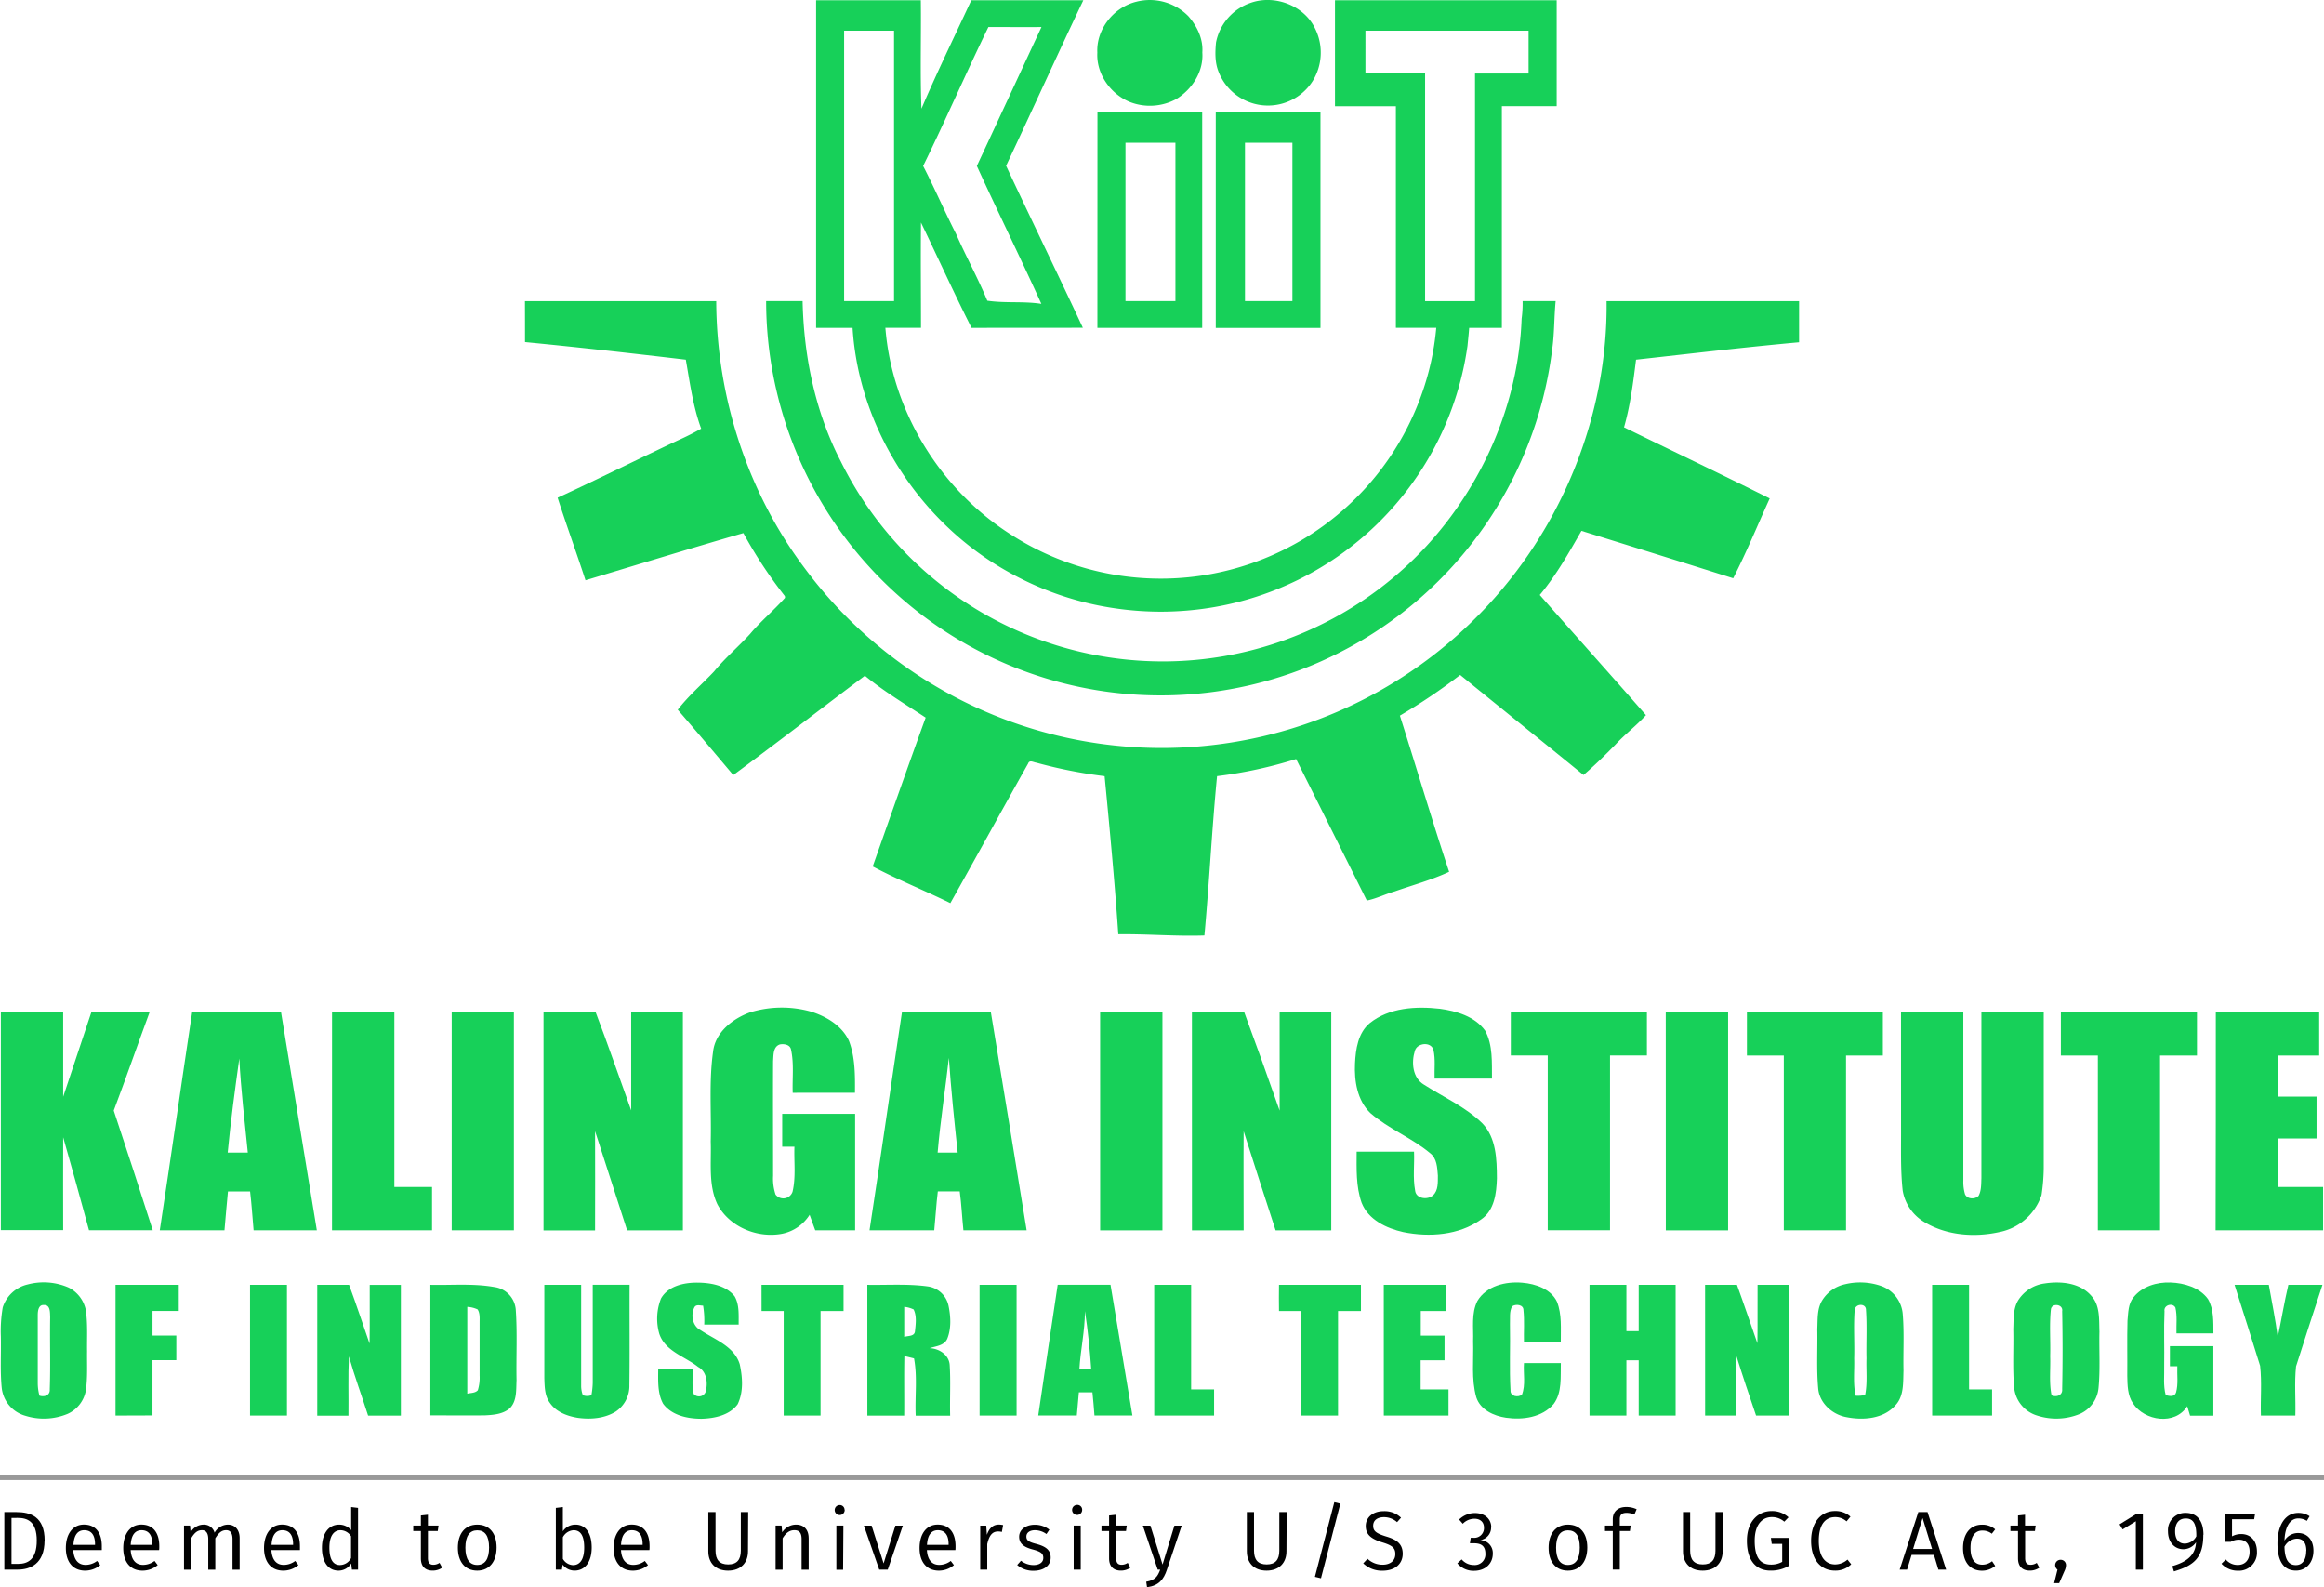<svg id="Layer_1" data-name="Layer 1" xmlns="http://www.w3.org/2000/svg" width="735.07" height="501.99" viewBox="0 0 735.07 501.99"><defs><style>.cls-1{fill:#010101;}.cls-2{fill:#17d059;}.cls-3{fill:#999;}</style></defs><title>kiit-logo_freelogovectors.net</title><path class="cls-1" d="M21.55,611.21c0,7.47-4.61,9.21-8.49,9.21H8.83v-18.2h3.75c4.55,0,9,1.45,9,9M11.1,604.07V618.6h2.14c2.91,0,5.85-1.27,5.85-7.39s-3.07-7.14-6-7.14Z" transform="translate(-7.46 -124.01)"/><path class="cls-1" d="M39.63,614.23h-9c.21,3.36,1.8,4.69,3.89,4.69a6,6,0,0,0,3.65-1.25l1,1.32a7.42,7.42,0,0,1-4.8,1.75c-3.83,0-6.08-2.73-6.08-7.15s2.16-7.41,5.71-7.41c3.74,0,5.66,2.62,5.66,6.84,0,.46,0,.92,0,1.21m-2.14-1.86c0-2.8-1.11-4.41-3.42-4.41-1.94,0-3.23,1.37-3.41,4.63h6.83Z" transform="translate(-7.46 -124.01)"/><path class="cls-1" d="M57.79,614.23h-9c.22,3.36,1.81,4.69,3.9,4.69a6,6,0,0,0,3.65-1.25l1,1.32a7.42,7.42,0,0,1-4.8,1.75c-3.84,0-6.09-2.73-6.09-7.15s2.17-7.41,5.72-7.41c3.73,0,5.67,2.62,5.67,6.84,0,.46,0,.92-.06,1.21m-2.14-1.86c0-2.8-1.12-4.41-3.42-4.41-1.93,0-3.23,1.37-3.42,4.63h6.84Z" transform="translate(-7.46 -124.01)"/><path class="cls-1" d="M83.26,610.45v10H81v-9.67c0-2.14-.89-2.83-2-2.83-1.55,0-2.46,1-3.44,2.57v9.93H73.33v-9.67c0-2.14-.9-2.83-2-2.83-1.53,0-2.46,1-3.41,2.57v9.93H65.66V606.5h1.91l.18,2.12a4.78,4.78,0,0,1,4.07-2.43,3.48,3.48,0,0,1,3.51,2.56,4.91,4.91,0,0,1,4.19-2.56c2.28,0,3.74,1.64,3.74,4.26" transform="translate(-7.46 -124.01)"/><path class="cls-1" d="M102.3,614.23h-9c.21,3.36,1.8,4.69,3.88,4.69a6,6,0,0,0,3.66-1.25l1,1.32a7.37,7.37,0,0,1-4.79,1.75c-3.83,0-6.08-2.73-6.08-7.15s2.17-7.41,5.71-7.41c3.73,0,5.65,2.62,5.65,6.84,0,.46,0,.92,0,1.21m-2.16-1.86c0-2.8-1.1-4.41-3.4-4.41-1.94,0-3.24,1.37-3.42,4.63h6.82Z" transform="translate(-7.46 -124.01)"/><path class="cls-1" d="M120.71,600.9v19.52h-1.94l-.23-1.95a4.68,4.68,0,0,1-4,2.27c-3.37,0-5.25-2.86-5.25-7.22s2-7.33,5.45-7.33a5,5,0,0,1,3.79,1.74v-7.3Zm-2.22,15.87v-6.9a4,4,0,0,0-3.32-1.91c-2.15,0-3.53,1.83-3.53,5.53s1.21,5.48,3.3,5.48a4,4,0,0,0,3.55-2.2" transform="translate(-7.46 -124.01)"/><path class="cls-1" d="M147.32,619.81a5.17,5.17,0,0,1-3.06.92c-2.31,0-3.68-1.34-3.68-3.88v-8.63h-2.41v-1.73h2.41V603.3l2.23-.24v3.43h3.35l-.24,1.73h-3.11v8.52c0,1.46.49,2.15,1.74,2.15a3.55,3.55,0,0,0,1.93-.61Z" transform="translate(-7.46 -124.01)"/><path class="cls-1" d="M164.53,613.43c0,4.38-2.25,7.31-6.13,7.31s-6.12-2.83-6.12-7.25,2.25-7.3,6.14-7.3,6.11,2.8,6.11,7.24m-9.87.06c0,3.68,1.34,5.45,3.74,5.45s3.75-1.77,3.75-5.51-1.33-5.44-3.73-5.44-3.76,1.77-3.76,5.5" transform="translate(-7.46 -124.01)"/><path class="cls-1" d="M194.61,613.43c0,4.39-2,7.3-5.42,7.3a4.67,4.67,0,0,1-3.76-1.9l-.24,1.59h-1.92V600.9l2.22-.27v7.67a4.73,4.73,0,0,1,4-2.11c3.14,0,5.12,2.62,5.12,7.24m-2.37,0c0-4-1.33-5.47-3.36-5.47a4.11,4.11,0,0,0-3.39,2.23V617a3.92,3.92,0,0,0,3.2,2c2.11,0,3.55-1.67,3.55-5.54" transform="translate(-7.46 -124.01)"/><path class="cls-1" d="M212.88,614.23h-9c.21,3.36,1.8,4.69,3.89,4.69a6,6,0,0,0,3.65-1.25l1,1.32a7.37,7.37,0,0,1-4.79,1.75c-3.84,0-6.09-2.73-6.09-7.15s2.17-7.41,5.72-7.41c3.73,0,5.66,2.62,5.66,6.84,0,.46,0,.92-.06,1.21m-2.14-1.86c0-2.8-1.11-4.41-3.41-4.41-1.94,0-3.24,1.37-3.42,4.63h6.83Z" transform="translate(-7.46 -124.01)"/><path class="cls-1" d="M244.05,614.63c0,3.57-2.23,6.11-6.31,6.11s-6.24-2.54-6.24-6.11V602.22h2.28v12.22c0,2.87,1.27,4.34,4,4.34s4-1.47,4-4.34V602.22h2.33Z" transform="translate(-7.46 -124.01)"/><path class="cls-1" d="M263.24,610.45v10H261v-9.67c0-2.14-.86-2.83-2.29-2.83-1.63,0-2.76,1-3.71,2.57v9.93h-2.22V606.5h1.9l.19,2.12a5.22,5.22,0,0,1,4.36-2.43c2.54,0,4,1.61,4,4.26" transform="translate(-7.46 -124.01)"/><path class="cls-1" d="M274.63,601.47A1.58,1.58,0,1,1,273,600a1.5,1.5,0,0,1,1.59,1.52m-.46,18.95H272V606.5h2.22Z" transform="translate(-7.46 -124.01)"/><polygon class="cls-1" points="280.79 496.42 278.1 496.42 273.25 482.5 275.69 482.5 279.48 494.44 283.21 482.5 285.56 482.5 280.79 496.42"/><path class="cls-1" d="M309.63,614.23h-9c.22,3.36,1.8,4.69,3.9,4.69a6,6,0,0,0,3.65-1.25l1,1.32a7.31,7.31,0,0,1-4.78,1.75c-3.84,0-6.09-2.73-6.09-7.15s2.16-7.41,5.72-7.41c3.72,0,5.66,2.62,5.66,6.84,0,.46,0,.92-.05,1.21m-2.14-1.86c0-2.8-1.11-4.41-3.42-4.41-1.93,0-3.23,1.37-3.42,4.63h6.84Z" transform="translate(-7.46 -124.01)"/><path class="cls-1" d="M324.74,606.34l-.4,2.17a4.5,4.5,0,0,0-1.21-.15c-1.8,0-2.81,1.26-3.41,4v8.07H317.5V606.51h1.9l.21,2.91c.73-2.14,2-3.24,3.76-3.24a5.85,5.85,0,0,1,1.37.16" transform="translate(-7.46 -124.01)"/><path class="cls-1" d="M339.39,607.77l-.95,1.4a6.26,6.26,0,0,0-3.62-1.21c-1.64,0-2.72.76-2.72,2s.8,1.72,3.11,2.32c2.93.77,4.57,1.88,4.57,4.32,0,2.83-2.56,4.18-5.37,4.18a7.71,7.71,0,0,1-5.22-1.82l1.2-1.35a6.47,6.47,0,0,0,3.95,1.37c1.87,0,3.11-.85,3.11-2.25s-.72-2-3.46-2.72c-3-.8-4.18-2.05-4.18-4,0-2.2,2.09-3.78,4.92-3.78a7.33,7.33,0,0,1,4.66,1.58" transform="translate(-7.46 -124.01)"/><path class="cls-1" d="M349.74,601.47a1.59,1.59,0,1,1-1.59-1.52,1.51,1.51,0,0,1,1.59,1.52m-.45,18.95h-2.23V606.5h2.23Z" transform="translate(-7.46 -124.01)"/><path class="cls-1" d="M365,619.81a5.18,5.18,0,0,1-3.05.92c-2.32,0-3.69-1.34-3.69-3.88v-8.63h-2.41v-1.73h2.41V603.3l2.23-.24v3.43h3.36l-.24,1.73h-3.12v8.52c0,1.46.49,2.15,1.74,2.15a3.45,3.45,0,0,0,1.92-.61Z" transform="translate(-7.46 -124.01)"/><path class="cls-1" d="M376.53,620.5c-1,3-2.52,5-6.26,5.49l-.27-1.73c2.84-.53,3.6-1.61,4.43-3.84h-.79l-4.7-13.91h2.39l3.84,12.3,3.75-12.3h2.3Z" transform="translate(-7.46 -124.01)"/><path class="cls-1" d="M414.36,614.63c0,3.57-2.23,6.11-6.3,6.11s-6.23-2.54-6.23-6.11V602.22h2.27v12.22c0,2.87,1.27,4.34,4,4.34s4-1.47,4-4.34V602.22h2.33Z" transform="translate(-7.46 -124.01)"/><polygon class="cls-1" points="423.95 475.54 417.82 499.15 415.9 498.69 422.04 475.08 423.95 475.54"/><path class="cls-1" d="M450.6,604l-1.25,1.41a6.23,6.23,0,0,0-4.17-1.58c-1.95,0-3.39.92-3.39,2.7,0,1.61.77,2.37,4,3.38,3,.89,5.34,2.07,5.34,5.48,0,3.17-2.37,5.37-6.38,5.37a8.47,8.47,0,0,1-6.11-2.33L440,617a6.89,6.89,0,0,0,4.79,1.87c2.22,0,4-1.13,4-3.38,0-1.88-.91-2.71-4-3.66-3.57-1.08-5.35-2.42-5.35-5.2s2.34-4.69,5.63-4.69A7.51,7.51,0,0,1,450.6,604" transform="translate(-7.46 -124.01)"/><path class="cls-1" d="M479.09,607a4,4,0,0,1-3.47,4.08,4.08,4.08,0,0,1,4,4.31c0,3.09-2.32,5.4-5.94,5.4a6.62,6.62,0,0,1-5.27-2.36l1.37-1.24a5,5,0,0,0,3.83,1.77,3.37,3.37,0,0,0,3.67-3.57c0-2.51-1.4-3.31-3.6-3.31h-1.3l.26-1.72h.9a3.06,3.06,0,0,0,3.29-3.23c0-1.74-1.18-2.8-3-2.8a5.15,5.15,0,0,0-3.7,1.59l-1.16-1.33a7.06,7.06,0,0,1,5-2.06c3.3,0,5.16,2.06,5.16,4.47" transform="translate(-7.46 -124.01)"/><path class="cls-1" d="M509.51,613.43c0,4.38-2.25,7.31-6.13,7.31s-6.11-2.83-6.11-7.25,2.25-7.3,6.13-7.3,6.11,2.8,6.11,7.24m-9.87.06c0,3.68,1.33,5.45,3.74,5.45s3.75-1.77,3.75-5.51S505.81,608,503.4,608s-3.76,1.77-3.76,5.5" transform="translate(-7.46 -124.01)"/><path class="cls-1" d="M519.79,604.49v2h3.44l-.24,1.72h-3.2v12.2h-2.22v-12.2h-2.46V606.5h2.46v-2c0-2.29,1.5-3.89,4.23-3.89a7.72,7.72,0,0,1,3.32.71L524.4,603a6.15,6.15,0,0,0-2.47-.53c-1.56,0-2.14.66-2.14,2.06" transform="translate(-7.46 -124.01)"/><path class="cls-1" d="M552.32,614.63c0,3.57-2.22,6.11-6.31,6.11s-6.23-2.54-6.23-6.11V602.22h2.27v12.22c0,2.87,1.27,4.34,4,4.34s4-1.47,4-4.34V602.22h2.34Z" transform="translate(-7.46 -124.01)"/><path class="cls-1" d="M573.18,603.86l-1.36,1.4a5.87,5.87,0,0,0-4-1.45c-2.67,0-5.36,2-5.36,7.48s1.87,7.54,5.15,7.54a7.08,7.08,0,0,0,3.55-.87v-5.69h-3.31l-.26-1.87h5.84v8.75a11.17,11.17,0,0,1-6,1.58c-4.5,0-7.43-3.14-7.43-9.44s3.73-9.39,7.76-9.39a7.66,7.66,0,0,1,5.42,2" transform="translate(-7.46 -124.01)"/><path class="cls-1" d="M592.75,603.67l-1.23,1.49a5.39,5.39,0,0,0-3.57-1.35c-2.85,0-5.21,1.93-5.21,7.51,0,5.31,2.27,7.46,5.18,7.46a6,6,0,0,0,3.89-1.53l1.18,1.48a7.06,7.06,0,0,1-5.14,2c-4.37,0-7.54-3.29-7.54-9.41s3.38-9.43,7.51-9.43a7,7,0,0,1,4.93,1.78" transform="translate(-7.46 -124.01)"/><path class="cls-1" d="M619.16,615.76h-7.07l-1.43,4.66h-2.34l5.9-18.2h2.91l5.88,18.2h-2.45Zm-.59-1.88-3-9.76-3,9.76Z" transform="translate(-7.46 -124.01)"/><path class="cls-1" d="M638.55,607.67l-1.09,1.4a4.72,4.72,0,0,0-3-1c-2.27,0-3.73,1.77-3.73,5.5s1.46,5.29,3.73,5.29a4.91,4.91,0,0,0,3.08-1.1l1,1.48a6.4,6.4,0,0,1-4.18,1.52c-3.71,0-6-2.66-6-7.17s2.3-7.38,6-7.38a6.11,6.11,0,0,1,4.18,1.49" transform="translate(-7.46 -124.01)"/><path class="cls-1" d="M652.5,619.81a5.22,5.22,0,0,1-3.07.92c-2.3,0-3.68-1.34-3.68-3.88v-8.63h-2.4v-1.73h2.4V603.3l2.22-.24v3.43h3.36l-.23,1.73H648v8.52c0,1.46.5,2.15,1.75,2.15a3.42,3.42,0,0,0,1.92-.61Z" transform="translate(-7.46 -124.01)"/><path class="cls-1" d="M660.92,619a4.32,4.32,0,0,1-.44,1.78l-1.72,3.93h-1.59l1.06-4.28a1.84,1.84,0,0,1-.73-1.43,1.69,1.69,0,0,1,1.7-1.69,1.67,1.67,0,0,1,1.72,1.69" transform="translate(-7.46 -124.01)"/><polygon class="cls-1" points="677.78 496.42 675.55 496.42 675.55 481.12 671.37 483.69 670.4 482.1 675.82 478.74 677.78 478.74 677.78 496.42"/><path class="cls-1" d="M704.35,609.42c0,7.21-2.93,9.7-9.29,11.56l-.52-1.67c4.5-1.3,7.33-3.39,7.51-7.54a4.8,4.8,0,0,1-4,2.19c-2.74,0-4.87-2.17-4.87-5.66a5.45,5.45,0,0,1,5.59-5.82c3.78,0,5.63,2.73,5.63,6.94m-2.26.47c.07-4-1-5.64-3.33-5.64-2.14,0-3.37,1.49-3.37,4.1s1.27,3.84,3.07,3.84a4.24,4.24,0,0,0,3.63-2.3" transform="translate(-7.46 -124.01)"/><path class="cls-1" d="M720.44,604.49h-7v5.4a6.09,6.09,0,0,1,2.88-.72c3,0,5,2.1,5,5.59a5.7,5.7,0,0,1-6.05,6,6.85,6.85,0,0,1-5.16-2.21l1.36-1.33a4.84,4.84,0,0,0,3.8,1.72c2.28,0,3.73-1.54,3.73-4.2s-1.45-3.79-3.35-3.79a5.06,5.06,0,0,0-2.59.67h-1.75v-8.85h9.42Z" transform="translate(-7.46 -124.01)"/><path class="cls-1" d="M739.19,614.44c0,3.87-2.43,6.29-5.52,6.29-4.27,0-5.86-3.56-5.86-8.54,0-5.87,2.5-9.71,6.59-9.71a6.25,6.25,0,0,1,3.57,1.06L737.1,605a5.06,5.06,0,0,0-2.71-.77c-2.66,0-4.25,2.81-4.35,7a5,5,0,0,1,4.31-2.38c2.59,0,4.84,1.82,4.84,5.61m-2.25.06c0-2.86-1.24-3.9-3-3.9a4.68,4.68,0,0,0-3.92,2.55c.11,3.86,1.14,5.82,3.61,5.82,2.16,0,3.27-1.8,3.27-4.47" transform="translate(-7.46 -124.01)"/><path class="cls-2" d="M265.59,124.08q16.57,0,33.12,0c.14,11.43-.24,22.88.2,34.31,4.93-11.57,10.48-22.89,15.77-34.31,11.81,0,23.62,0,35.43,0-8.3,17.38-16.21,34.95-24.43,52.36,8,17.1,16.29,34.1,24.28,51.22-11.74.07-23.46,0-35.2.05-5.56-11-10.64-22.22-16-33.32-.12,11.1,0,22.2,0,33.29H287.5c2.09,26.44,17.47,51.3,39.82,65.46a87.54,87.54,0,0,0,129.52-43.66,84.46,84.46,0,0,0,4.9-21.79c-4.26,0-8.51,0-12.77,0V157.6H429.71c0-11.17,0-22.35,0-33.52,23.37,0,46.74,0,70.12,0q0,16.77,0,33.51H482.49q0,35.06,0,70.11c-3.45,0-6.89,0-10.34,0-.13,1.9-.35,3.79-.53,5.69a97.68,97.68,0,0,1-84,83.21,99.06,99.06,0,0,1-26,0,97.37,97.37,0,0,1-35.35-11.78c-27.75-15.49-47.16-45.29-49.15-77.12H265.59Q265.59,175.9,265.59,124.08Zm54.49,8.48C313,147.12,306.54,162,299.44,176.5c3.66,7.09,6.81,14.41,10.43,21.52,3.13,7.1,6.89,13.92,9.87,21.09,5.68.85,11.43.11,17.1,1-6.63-14.61-13.72-29-20.41-43.61,6.85-14.64,13.62-29.3,20.44-43.94C331.27,132.6,325.67,132.55,320.08,132.56Zm-45.63,1.16v85.52h15.79V133.72Zm164.89,0V147.2h18.87q0,36,0,72.05H474q0-36,0-72c5.64,0,11.29,0,16.94,0V133.72Z" transform="translate(-7.46 -124.01)"/><path class="cls-2" d="M366.89,124.55a17.09,17.09,0,0,1,16.47,4.61c2.74,3.14,4.7,7.18,4.39,11.44.43,6-3.22,11.69-8.26,14.75a17.44,17.44,0,0,1-14.68.91c-6.11-2.51-10.64-8.9-10.27-15.62C354.17,133.23,359.75,126.27,366.89,124.55Z" transform="translate(-7.46 -124.01)"/><path class="cls-2" d="M403.05,124.9c7.52-2.66,16.76.77,20.3,8a17.06,17.06,0,0,1-.72,16.77,16.76,16.76,0,0,1-29.78-3.07c-1.15-2.91-1.06-6.11-.77-9.15A16.59,16.59,0,0,1,403.05,124.9Z" transform="translate(-7.46 -124.01)"/><path class="cls-2" d="M354.58,159.53h33.13q0,34.1,0,68.18-16.58,0-33.15,0Q354.6,193.61,354.58,159.53Zm8.86,9.63v50.08h15.8V169.16Z" transform="translate(-7.46 -124.01)"/><path class="cls-2" d="M392,159.52h33.12q0,34.1,0,68.2H392Q392,193.63,392,159.52Zm9.24,9.64v50.08h15V169.16Z" transform="translate(-7.46 -124.01)"/><path class="cls-2" d="M173.5,219.25H234c.1,30.35,9.94,60.66,28.3,84.89a140.51,140.51,0,0,0,213.55,13.64c25.31-26,40.19-62.14,39.76-98.52H576.5c0,4.35,0,8.69,0,13-17.22,1.56-34.39,3.6-51.57,5.5-.9,7.19-1.8,14.41-3.8,21.39,15.36,7.51,30.8,14.85,46.08,22.5-3.83,8.41-7.33,17-11.55,25.24q-24-7.56-48-15c-4,7-8,14.08-13.18,20.28,11.16,12.7,22.46,25.29,33.59,38-3,3.31-6.59,6-9.65,9.32-3.26,3.33-6.57,6.58-10.11,9.61-13-10.6-26-21.05-39-31.63a185.55,185.55,0,0,1-19.07,12.86c5.23,16.45,10.13,33,15.57,49.4-5.52,2.58-11.47,4.18-17.22,6.2-3,.85-5.77,2.28-8.81,2.89q-11.16-22.4-22.37-44.76a139.38,139.38,0,0,1-25,5.41c-1.64,16.76-2.45,33.61-4,50.39-9.09.31-18.15-.5-27.24-.38-1.15-16.68-2.72-33.37-4.33-50a149.86,149.86,0,0,1-21.57-4.26c-.87-.09-2.18-1-2.62.26-8.27,14.67-16.35,29.47-24.6,44.16-8.12-4-16.56-7.36-24.56-11.6,5.54-15.7,11.07-31.42,16.75-47.08-6.49-4.28-13.2-8.28-19.22-13.24-13.91,10.42-27.64,21.1-41.63,31.41-5.83-6.91-11.63-13.83-17.56-20.66,3.41-4.43,7.68-8.06,11.5-12.12,3.46-4.25,7.68-7.8,11.37-11.84,3.42-4.07,7.54-7.48,11.06-11.45l-.05-.53a142.21,142.21,0,0,1-13.12-19.93c-16.69,4.82-33.3,9.93-49.94,14.93-2.85-8.74-6-17.36-8.82-26.11,12.74-5.87,25.3-12.13,38-18.12a80.21,80.21,0,0,0,7.41-3.73c-2.58-7-3.57-14.49-4.86-21.81-16.93-2-33.89-3.92-50.86-5.56Q173.52,225.77,173.5,219.25Z" transform="translate(-7.46 -124.01)"/><path class="cls-2" d="M249.79,219.24h11.53c.37,17.48,4,35.09,12.08,50.7a113.6,113.6,0,0,0,184.52,27.54c18.36-19.61,29.85-45.75,30.82-72.68a35.62,35.62,0,0,0,.31-5.56H499.5c-.5,5.12-.37,10.27-1.11,15.37a124.78,124.78,0,0,1-248.6-15.38Z" transform="translate(-7.46 -124.01)"/><path class="cls-2" d="M244.78,444.15a34.19,34.19,0,0,1,19-.27c4.94,1.5,9.94,4.44,12.19,9.29,2,5.21,1.95,10.94,1.91,16.45H258.19c-.16-4.6.46-9.27-.56-13.8-.37-1.46-2.21-1.74-3.49-1.5-2.19.72-2,3.39-2.15,5.26-.06,12.09,0,24.19,0,36.29a15.9,15.9,0,0,0,.78,5.93,3.08,3.08,0,0,0,5.37-.9c1.1-4.66.42-9.5.6-14.24h-3.87c0-3.46,0-6.93,0-10.39h23.06q0,18.42,0,36.84H265.32c-.6-1.64-1.2-3.27-1.78-4.91a13.43,13.43,0,0,1-8.7,6c-7.83,1.5-16.78-2.18-20.51-9.4-2.86-6.15-1.84-13.18-2.07-19.76.23-9.44-.58-18.95.73-28.33C233.65,450.46,239.23,446.13,244.78,444.15Z" transform="translate(-7.46 -124.01)"/><path class="cls-2" d="M440.7,447.59c6.16-4.94,14.61-5.39,22.15-4.56,5.27.71,11.09,2.42,14.35,6.93,2.5,4.61,2.1,10.1,2.16,15.17H461.21c-.1-3,.32-6.12-.36-9.08-.77-2.72-5.22-2.24-5.89.34-1.13,3.62-.72,8.48,2.84,10.62,6.24,4,13.18,7.05,18.52,12.27,4.41,4.57,4.57,11.43,4.6,17.4-.14,4.68-.78,10.16-5,13-7,5-16.34,5.67-24.6,4-5.31-1.19-11.1-3.9-13.19-9.3-1.82-5.17-1.58-10.75-1.57-16.15h18.15c.17,4.09-.41,8.24.34,12.29.27,2.64,3.95,3.07,5.66,1.53s1.52-4.16,1.54-6.27c-.2-2.47-.28-5.41-2.44-7.06-5.84-4.89-13.15-7.69-18.91-12.69-4.16-4-5.12-10.17-4.86-15.7C436.26,455.83,437,450.68,440.7,447.59Z" transform="translate(-7.46 -124.01)"/><path class="cls-2" d="M7.73,444.12H27.44c0,8.92,0,17.84,0,26.76q4.46-13.39,8.92-26.77c6.14,0,12.28,0,18.42,0-3.83,10.36-7.44,20.79-11.34,31.13,4.2,12.59,8.27,25.21,12.33,37.84-6.72,0-13.44,0-20.16,0q-4-14.72-8.17-29.41c-.05,9.79,0,19.59,0,29.38H7.73Q7.72,478.61,7.73,444.12Z" transform="translate(-7.46 -124.01)"/><path class="cls-2" d="M58,513.1c3.52-23,6.76-46,10.24-69h28.1q5.69,34.49,11.33,69c-6.67,0-13.34,0-20,0-.37-4.09-.62-8.21-1.11-12.29h-7c-.42,4.09-.73,8.2-1.1,12.29C71.62,513.1,64.8,513.12,58,513.1Zm21.5-24.58h6.34c-1-9.91-2.18-19.8-2.69-29.74C81.77,468.68,80.42,478.58,79.48,488.52Z" transform="translate(-7.46 -124.01)"/><path class="cls-2" d="M112.48,444.12h19.71q0,27.64,0,55.29c4,0,7.94,0,11.92,0V513.1H112.47Q112.49,478.6,112.48,444.12Z" transform="translate(-7.46 -124.01)"/><path class="cls-2" d="M150.33,513.1q0-34.49,0-69H170q0,34.49,0,69Z" transform="translate(-7.46 -124.01)"/><path class="cls-2" d="M179.37,444.12c5.48,0,11,.05,16.47-.05,3.94,10.31,7.5,20.75,11.26,31.12q0-15.54,0-31.07h16.35v69c-5.87,0-11.75,0-17.63,0-3.39-10.45-6.74-20.92-10.14-31.37.06,10.47,0,20.93,0,31.39H179.37Z" transform="translate(-7.46 -124.01)"/><path class="cls-2" d="M292.75,444.11c9.37,0,18.74,0,28.11,0q5.72,34.49,11.32,69c-6.66,0-13.33,0-20,0-.43-4.1-.61-8.23-1.16-12.32q-3.46,0-6.93,0c-.51,4.09-.72,8.21-1.13,12.31-6.83,0-13.65,0-20.47,0C286,490.12,289.28,467.1,292.75,444.11Zm14.83,14.47c-1.11,10-2.7,19.93-3.55,29.95h6.34C309.31,478.55,308.26,468.58,307.58,458.58Z" transform="translate(-7.46 -124.01)"/><path class="cls-2" d="M355.42,444.12h19.71q0,34.49,0,69h-19.7Q355.44,478.62,355.42,444.12Z" transform="translate(-7.46 -124.01)"/><path class="cls-2" d="M384.46,444.12H401q5.73,15.53,11.2,31.14,0-15.56,0-31.14h16.33v69h-17.6c-3.39-10.44-6.79-20.88-10.11-31.36-.08,10.45,0,20.91,0,31.36H384.47Q384.44,478.61,384.46,444.12Z" transform="translate(-7.46 -124.01)"/><path class="cls-2" d="M485.32,444.12h43.05c0,4.56,0,9.13,0,13.69H516.7q0,27.63,0,55.28H497q0-27.63,0-55.28H485.32C485.31,453.25,485.33,448.69,485.32,444.12Z" transform="translate(-7.46 -124.01)"/><path class="cls-2" d="M534.33,444.12h19.72q0,34.49,0,69h-19.7Q534.33,478.62,534.33,444.12Z" transform="translate(-7.46 -124.01)"/><path class="cls-2" d="M560,444.12h43c0,4.57,0,9.13,0,13.7-3.89,0-7.77,0-11.65,0q0,27.63,0,55.28H571.67V457.82H560C560,453.25,560,448.69,560,444.12Z" transform="translate(-7.46 -124.01)"/><path class="cls-2" d="M608.74,444.12h19.71q0,26.65,0,53.3a13.59,13.59,0,0,0,.53,4.25c.67,1.62,3.18,1.72,4.3.53.9-1.69.81-3.69.89-5.55q0-26.25,0-52.53h19.71q0,24.7,0,49.4a61.34,61.34,0,0,1-.7,8.45,17.6,17.6,0,0,1-13.25,11.68c-7.92,1.76-16.72,1.12-23.78-3.13a14.35,14.35,0,0,1-6.88-10c-.72-6.66-.48-13.37-.52-20.06Q608.74,462.31,608.74,444.12Z" transform="translate(-7.46 -124.01)"/><path class="cls-2" d="M659.3,444.12h43.05c0,4.57,0,9.13,0,13.7H690.67q0,27.65,0,55.29H671q0-27.64,0-55.28H659.3Q659.29,451,659.3,444.12Z" transform="translate(-7.46 -124.01)"/><path class="cls-2" d="M708.31,444.12H741c0,4.57,0,9.13,0,13.7-4.32,0-8.63,0-13,0,0,4.33,0,8.66,0,13h12.17q0,6.62,0,13.23-6.11,0-12.19,0c0,5.12,0,10.23,0,15.36h14.26v13.7h-34Q708.33,478.62,708.31,444.12Z" transform="translate(-7.46 -124.01)"/><path class="cls-2" d="M16.21,530.24a19.68,19.68,0,0,1,13,1,10.24,10.24,0,0,1,5.37,7c.66,4.33.36,8.72.42,13.09-.05,4.06.19,8.13-.35,12.17a10,10,0,0,1-5.77,7.65,19.49,19.49,0,0,1-13.38.62A10.3,10.3,0,0,1,8,562.89c-.52-5.38-.16-10.79-.27-16.18a44.1,44.1,0,0,1,.6-9.25A10.82,10.82,0,0,1,16.21,530.24Zm3.19,9.52c0,7.22,0,14.43,0,21.64a15.33,15.33,0,0,0,.54,4c1.6.51,3.4-.1,3.26-2,.27-7.59,0-15.2.13-22.79-.07-1.44.13-4-2-3.88C19.68,536.61,19.42,538.49,19.4,539.76Z" transform="translate(-7.46 -124.01)"/><path class="cls-2" d="M216.54,534.66c2.21-3.89,7.13-5,11.29-5s9.19.77,12,4.34c1.54,2.68,1.23,5.94,1.27,8.93H230.21a28.74,28.74,0,0,0-.36-6c-1,0-2.3-.53-2.81.65-1.15,2.37-.51,5.84,2,7.1,4.5,3,10.68,5.11,12.4,10.78.9,4.12,1.23,8.76-.66,12.66-2.58,3.49-7.27,4.47-11.38,4.59-4.39,0-9.42-1-12.19-4.74-1.81-3.31-1.57-7.24-1.56-10.87,3.63,0,7.27,0,10.91,0,.07,2.58-.33,5.25.33,7.79a2.25,2.25,0,0,0,3.76-.67c.75-2.73.42-6.42-2.37-7.9-4.2-3.34-10.55-5-12.32-10.6A17.32,17.32,0,0,1,216.54,534.66Z" transform="translate(-7.46 -124.01)"/><path class="cls-2" d="M474.74,535.47c2.86-4.81,9-6.25,14.26-5.78,4.19.35,9,2,10.92,6,1.61,4.07,1.16,8.55,1.21,12.84H489.48c-.09-3.4.2-6.82-.16-10.2,0-1.77-2.43-2-3.59-1.19-.93,1.71-.59,3.79-.68,5.69.15,7-.21,14,.18,20.93-.08,1.9,2.38,2.28,3.61,1.34,1.22-3.16.4-6.66.64-10h11.66c-.13,4.32.47,9.24-2.26,12.93-3.65,4.29-9.83,5.11-15.1,4.35-3.84-.56-8.09-2.49-9.38-6.45-1.63-5.77-.8-11.84-1-17.75C473.56,544,472.77,539.41,474.74,535.47Z" transform="translate(-7.46 -124.01)"/><path class="cls-2" d="M591.08,530.16a20.29,20.29,0,0,1,11.11.47,10.28,10.28,0,0,1,7.11,9.13c.48,5.9.1,11.82.23,17.73-.14,3.7.18,8-2.5,10.9-3.76,4.35-10.19,4.86-15.49,3.82-4.51-.78-8.68-4.49-9-9.21-.56-6.2-.15-12.43-.28-18.64.16-3.09-.13-6.48,1.62-9.2A11.29,11.29,0,0,1,591.08,530.16Zm3,8.28c-.38,5,0,10.15-.15,15.22.13,3.92-.4,7.9.46,11.76a10.12,10.12,0,0,0,3-.23c.77-3.81.3-7.7.43-11.56-.11-5.12.2-10.27-.16-15.38C597.65,536,594.06,536.31,594.12,538.44Z" transform="translate(-7.46 -124.01)"/><path class="cls-2" d="M654.13,529.93c5.14-.8,11.32-.24,14.88,4,2.72,3,2.34,7.42,2.49,11.21-.14,5.93.28,11.89-.29,17.8a10,10,0,0,1-5.9,8.24,19.55,19.55,0,0,1-13.44.54,10.28,10.28,0,0,1-7.35-8.93c-.53-6.13-.13-12.31-.27-18.45.15-3.18-.12-6.68,1.77-9.43A11.68,11.68,0,0,1,654.13,529.93Zm2,8.31c-.49,4.86-.07,9.78-.21,14.68.15,4.12-.39,8.3.44,12.37,1.56.7,3.53,0,3.35-1.94.17-8.21.17-16.45,0-24.66C660.11,536.37,656.23,536,656.14,538.24Z" transform="translate(-7.46 -124.01)"/><path class="cls-2" d="M682.28,534.29c2.75-3.48,7.42-4.83,11.71-4.67s9.18,1.54,11.85,5.24c1.88,3.26,1.68,7.2,1.71,10.84H695.86c-.08-2.72.28-5.49-.33-8.15-.88-1.68-3.79-.79-3.45,1.14-.25,5.74,0,11.5-.1,17.25.09,3.1-.35,6.27.49,9.31,1.15.28,2.78.66,3.26-.85.75-2.7.28-5.55.4-8.3l-2.34,0c0-2.12,0-4.24,0-6.36h13.74q0,11,0,22c-2.46,0-4.91,0-7.36,0-.32-1-.61-2-.9-3-3.84,6.13-13.52,4.68-17.16-.89-1.74-2.55-1.75-5.76-1.81-8.72.06-5.82-.09-11.63.07-17.45C680.63,539.11,680.57,536.31,682.28,534.29Z" transform="translate(-7.46 -124.01)"/><path class="cls-2" d="M44,571.7V530.35H64q0,4.13,0,8.26h-8.3v7.79h7.53c0,2.59,0,5.19,0,7.78l-7.54,0q0,8.73,0,17.48Z" transform="translate(-7.46 -124.01)"/><path class="cls-2" d="M86.54,530.36H98.22q0,20.65,0,41.33H86.54Q86.54,551,86.54,530.36Z" transform="translate(-7.46 -124.01)"/><path class="cls-2" d="M107.8,530.36h10.07c2.27,6.16,4.34,12.37,6.48,18.57.12-6.19,0-12.38.05-18.56h9.85q0,20.67,0,41.35c-3.45,0-6.91,0-10.36,0-2-6.23-4.27-12.41-6.07-18.72-.3,6.23-.07,12.49-.15,18.73H107.8Q107.82,551,107.8,530.36Z" transform="translate(-7.46 -124.01)"/><path class="cls-2" d="M143.58,530.36c6.73.16,13.54-.49,20.21.69a7.83,7.83,0,0,1,6.79,7c.54,7.48.11,15,.26,22.49-.16,3,.17,6.48-2.08,8.81-2.16,1.92-5.21,2.15-7.95,2.29-5.75.05-11.49,0-17.23,0Q143.58,551,143.58,530.36Zm11.68,7q0,13.71,0,27.42c1.12-.29,2.51-.16,3.34-1.1a13.66,13.66,0,0,0,.56-4.63c0-5.64,0-11.28,0-16.92,0-1.34.13-2.79-.63-4A8.74,8.74,0,0,0,155.26,537.32Z" transform="translate(-7.46 -124.01)"/><path class="cls-2" d="M179.63,559.88q0-14.77,0-29.53h11.65q0,15.92,0,31.82a8.33,8.33,0,0,0,.53,3.08,3.68,3.68,0,0,0,2.71,0,24.73,24.73,0,0,0,.42-3.92c0-10.33,0-20.66,0-31H206.6c-.06,10.58.08,21.18-.07,31.77a9.73,9.73,0,0,1-4.29,8.32c-3.56,2.22-8,2.55-12,2-3.33-.53-6.84-1.83-8.83-4.7C179.72,565.48,179.72,562.54,179.63,559.88Z" transform="translate(-7.46 -124.01)"/><path class="cls-2" d="M248.33,530.36h25.94q0,4.13,0,8.26H267q0,16.54,0,33.08H255.34c0-11,0-22.05,0-33.07h-7Z" transform="translate(-7.46 -124.01)"/><path class="cls-2" d="M281.79,530.36c6.4.11,12.84-.37,19.2.51a7.77,7.77,0,0,1,6.5,6.17c.68,3.37.89,7.08-.41,10.35-.93,2.2-3.63,2.35-5.63,3,3.07.06,6.27,2.16,6.4,5.45.33,5.28,0,10.59.14,15.89h-10.9c-.28-6,.59-12.16-.53-18.11-1-.26-2-.5-3.05-.74-.13,6.28,0,12.56-.06,18.84H281.8Q281.8,551,281.79,530.36Zm11.67,6.95c0,3.17,0,6.35,0,9.52,1.14-.42,3.15-.1,3.39-1.69.23-2.3.63-4.85-.41-7A8.77,8.77,0,0,0,293.46,537.31Z" transform="translate(-7.46 -124.01)"/><path class="cls-2" d="M317.3,530.36H329v41.33H317.3Q317.3,551,317.3,530.36Z" transform="translate(-7.46 -124.01)"/><path class="cls-2" d="M342,530.34q8.36,0,16.71,0,3.48,20.65,6.92,41.33c-4,0-8,0-12,0-.15-2.45-.42-4.89-.64-7.32h-4.29c-.21,2.44-.45,4.87-.65,7.33-4.06,0-8.13,0-12.2,0C337.87,557.89,339.94,544.12,342,530.34Zm8.62,8.37c0,6.16-1.41,12.21-1.76,18.36h3.75C352.18,550.92,351.56,544.79,350.63,538.71Z" transform="translate(-7.46 -124.01)"/><path class="cls-2" d="M372.53,530.36h11.68q0,16.53,0,33.07h7.26v8.26H372.54Q372.53,551,372.53,530.36Z" transform="translate(-7.46 -124.01)"/><path class="cls-2" d="M412,530.36h25.92v8.27h-7.25v33.07H419q0-16.53,0-33.07h-7Q411.94,534.48,412,530.36Z" transform="translate(-7.46 -124.01)"/><path class="cls-2" d="M445.14,530.36h19.7v8.26h-8c0,2.59,0,5.2,0,7.8h7.52q0,3.9,0,7.79H456.8c0,3.08,0,6.14,0,9.22h8.81v8.27H445.15Q445.15,551,445.14,530.36Z" transform="translate(-7.46 -124.01)"/><path class="cls-2" d="M510.22,571.7q0-20.69,0-41.35h11.66V545h3.89V530.36h11.68q0,20.65,0,41.33H525.77V554.22c-1.3,0-2.61,0-3.89,0V571.7Z" transform="translate(-7.46 -124.01)"/><path class="cls-2" d="M546.77,530.36h10.08c2.23,6.12,4.29,12.31,6.46,18.46.12-6.16,0-12.31.06-18.46h9.85v41.33H562.89c-2.13-6.25-4.24-12.5-6.2-18.8-.14,6.26,0,12.53-.06,18.8h-9.85Q546.77,551,546.77,530.36Z" transform="translate(-7.46 -124.01)"/><path class="cls-2" d="M618.59,530.36h11.68q0,16.53,0,33.07h7.27c0,2.76,0,5.51,0,8.27H618.6Q618.6,551,618.59,530.36Z" transform="translate(-7.46 -124.01)"/><path class="cls-2" d="M714.24,530.35c3.61,0,7.22,0,10.83,0,1,5.5,2.09,11,2.83,16.51,1.18-5.5,2.06-11.05,3.36-16.51,3.59,0,7.19,0,10.78,0-2.81,8.59-5.64,17.18-8.36,25.8-.54,5.14-.07,10.37-.22,15.54H722.57c-.17-5.23.34-10.52-.25-15.72Q718.33,543.15,714.24,530.35Z" transform="translate(-7.46 -124.01)"/><path class="cls-3" d="M7.46,590.34H742.54v1.75q-367.54,0-735.08,0Z" transform="translate(-7.46 -124.01)"/></svg>